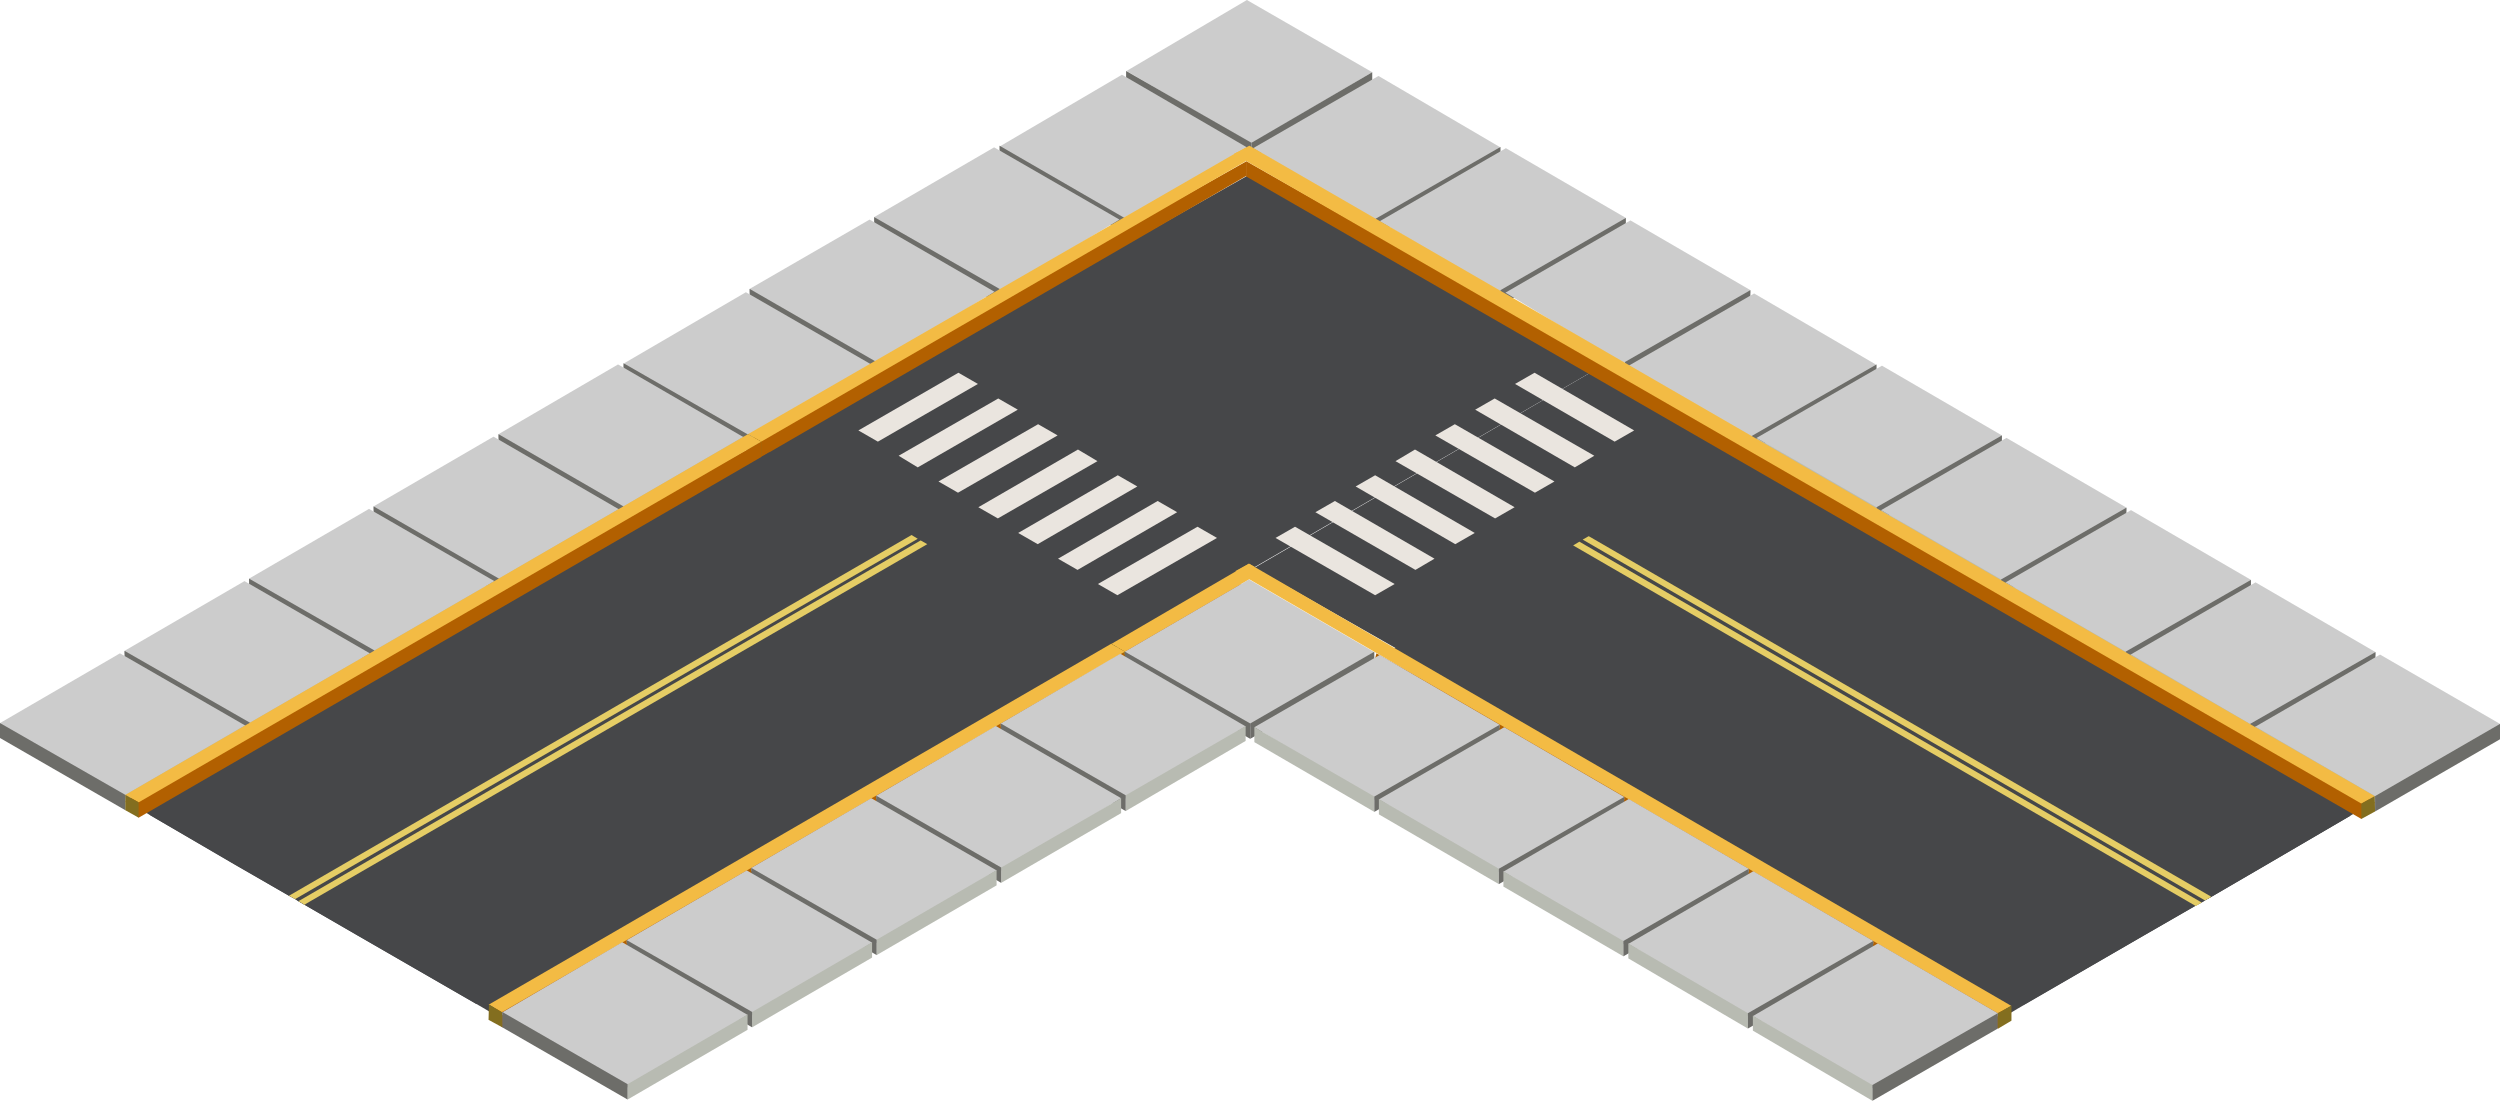 <svg id="Слой_1" data-name="Слой 1" xmlns="http://www.w3.org/2000/svg" viewBox="0 0 60.23 26.52"><defs><style>.cls-1{fill:#ccc;}.cls-2{fill:#6d6d69;}.cls-3{fill:#b8bbb2;}.cls-4{fill:#464749;}.cls-5{fill:#b26000;}.cls-6{fill:#f3bb44;}.cls-7{fill:#836e1f;}.cls-8{fill:#e5cd65;}.cls-9{fill:#eae5df;}</style></defs><polygon class="cls-1" points="33.06 1.74 30.15 3.46 27.14 1.71 30.04 0 33.06 1.74"/><polygon class="cls-2" points="30.15 3.44 30.15 3.81 27.13 2.07 27.13 1.71 30.15 3.44"/><polygon class="cls-2" points="33.06 2.1 33.06 1.74 30.15 3.44 30.15 3.83 33.06 2.1"/><polygon class="cls-1" points="30.19 3.57 33.12 5.35 36.13 3.61 36.13 3.54 33.21 1.83 30.19 3.57"/><polygon class="cls-2" points="33.14 5.27 33.14 5.65 36.15 3.91 36.15 3.54 33.14 5.27"/><polygon class="cls-1" points="33.24 5.33 36.15 7.07 39.17 5.32 39.17 5.25 36.28 3.57 33.24 5.33"/><polygon class="cls-2" points="36.15 6.99 36.15 7.36 39.17 5.62 39.17 5.25 36.15 6.99"/><polygon class="cls-1" points="36.27 7.05 39.15 8.8 42.17 7.06 42.17 6.99 39.28 5.31 36.27 7.05"/><polygon class="cls-2" points="39.15 8.72 39.15 9.1 42.17 7.36 42.17 6.99 39.15 8.72"/><polygon class="cls-1" points="39.24 8.81 42.17 10.59 45.19 8.85 45.19 8.78 42.26 7.07 39.24 8.81"/><polygon class="cls-2" points="42.19 10.51 42.19 10.88 45.21 9.14 45.21 8.78 42.19 10.51"/><polygon class="cls-1" points="42.32 10.55 45.21 12.3 48.23 10.56 48.23 10.49 45.34 8.81 42.32 10.55"/><polygon class="cls-3" points="42.32 10.91 42.32 10.55 45.21 12.22 45.21 12.6 42.32 10.91"/><polygon class="cls-2" points="45.21 12.22 45.21 12.6 48.23 10.86 48.23 10.49 45.21 12.22"/><polygon class="cls-1" points="45.32 12.29 48.21 14.04 51.23 12.3 51.23 12.23 48.34 10.55 45.32 12.29"/><polygon class="cls-3" points="45.32 12.65 45.32 12.29 48.21 13.96 48.21 14.34 45.32 12.65"/><polygon class="cls-2" points="48.21 13.96 48.21 14.34 51.23 12.59 51.23 12.23 48.21 13.96"/><polygon class="cls-1" points="48.32 14.03 51.21 15.78 54.23 14.04 54.23 13.97 51.34 12.29 48.32 14.03"/><polygon class="cls-3" points="48.32 14.39 48.32 14.03 51.21 15.7 51.21 16.07 48.32 14.39"/><polygon class="cls-2" points="51.21 15.7 51.21 16.07 54.23 14.33 54.23 13.97 51.21 15.7"/><polygon class="cls-1" points="51.33 15.77 54.21 17.52 57.23 15.78 57.23 15.71 54.34 14.03 51.33 15.77"/><polygon class="cls-3" points="51.33 16.13 51.33 15.76 54.21 17.44 54.21 17.81 51.33 16.13"/><polygon class="cls-2" points="54.21 17.44 54.21 17.81 57.23 16.07 57.23 15.71 54.21 17.44"/><polygon class="cls-1" points="54.33 17.51 57.21 19.26 60.23 17.52 60.23 17.44 57.34 15.77 54.33 17.51"/><polygon class="cls-3" points="54.33 17.87 54.33 17.5 57.22 19.18 57.22 19.55 54.33 17.87"/><polygon class="cls-2" points="57.22 19.18 57.22 19.55 60.23 17.81 60.23 17.44 57.22 19.18"/><polygon class="cls-1" points="30.04 3.55 27.11 5.33 24.1 3.59 24.1 3.52 27.03 1.8 30.04 3.55"/><polygon class="cls-2" points="27.09 5.25 27.09 5.62 24.08 3.88 24.08 3.51 27.09 5.25"/><polygon class="cls-1" points="26.97 5.29 24.08 7.04 21.06 5.3 21.06 5.23 23.95 3.55 26.97 5.29"/><polygon class="cls-2" points="24.08 6.96 24.08 7.33 21.06 5.59 21.06 5.23 24.08 6.96"/><polygon class="cls-1" points="23.96 7.03 21.08 8.78 18.06 7.04 18.06 6.96 20.95 5.29 23.96 7.03"/><polygon class="cls-2" points="21.08 8.7 21.08 9.07 18.06 7.33 18.06 6.96 21.08 8.7"/><polygon class="cls-1" points="20.99 8.78 18.06 10.56 15.04 8.82 15.04 8.75 17.97 7.04 20.99 8.78"/><polygon class="cls-2" points="18.04 10.48 18.04 10.86 15.02 9.12 15.02 8.75 18.04 10.48"/><polygon class="cls-4" points="38.5 8.87 23.5 17.56 23.36 17.48 20.33 15.73 19.07 15 18.92 14.91 18.84 14.87 18.84 14.87 18.69 14.78 18.69 14.78 17.41 14.04 15.23 12.77 15.08 12.69 30.27 4.11 38.5 8.87"/><polygon class="cls-5" points="30.02 3.89 18.02 10.62 18.02 10.62 18.02 10.62 18.34 11.01 30.02 4.24 30.02 3.89"/><polygon class="cls-6" points="30.02 3.88 30.15 3.81 30.01 3.56 29.73 3.71 30.02 3.88"/><polygon class="cls-6" points="29.82 3.66 18.02 10.46 18.02 10.46 18.02 10.46 18.34 10.64 18.34 10.64 30.02 3.88 29.82 3.66"/><polygon class="cls-7" points="18.02 10.46 18.34 10.64 18.34 11.01 18.02 10.83 18.02 10.46"/><path class="cls-5" d="M50.08,50.66,47,52.45h0l.32.39,2.79-1.62C50.07,51,50.08,50.85,50.08,50.66Z" transform="translate(-20.19 -36.78)"/><polygon class="cls-6" points="30.09 13.58 26.78 15.51 26.77 15.51 26.77 15.51 27.1 15.7 27.1 15.7 30.42 13.77 30.09 13.58"/><polygon class="cls-7" points="26.77 15.51 27.1 15.7 27.1 16.06 26.77 15.88 26.77 15.51"/><polygon class="cls-1" points="33.11 15.71 30.12 17.51 27.1 15.77 27.1 15.7 30.09 13.96 33.11 15.71"/><polygon class="cls-2" points="33.11 16.06 33.11 15.7 30.12 17.43 30.12 17.8 33.11 16.06"/><polygon class="cls-2" points="30.12 17.43 30.12 17.8 27.1 16.06 27.1 15.7 30.12 17.43"/><polygon class="cls-1" points="17.91 10.53 15.02 12.28 12.01 10.54 12.01 10.46 14.89 8.78 17.91 10.53"/><polygon class="cls-3" points="17.91 10.89 17.91 10.52 15.02 12.2 15.02 12.57 17.91 10.89"/><polygon class="cls-2" points="15.02 12.2 15.02 12.57 12.01 10.83 12.01 10.46 15.02 12.2"/><polygon class="cls-1" points="14.91 12.27 12.02 14.01 9 12.27 9 12.2 11.89 10.52 14.91 12.27"/><polygon class="cls-3" points="14.91 12.62 14.91 12.26 12.02 13.94 12.02 14.31 14.91 12.62"/><polygon class="cls-2" points="12.02 13.94 12.02 14.31 9 12.57 9 12.2 12.02 13.94"/><polygon class="cls-1" points="11.91 14 9.02 15.75 6 14.01 6 13.94 8.89 12.26 11.91 14"/><polygon class="cls-3" points="11.91 14.36 11.91 14 9.02 15.67 9.02 16.05 11.91 14.36"/><polygon class="cls-2" points="9.02 15.67 9.02 16.05 6 14.3 6 13.94 9.02 15.67"/><polygon class="cls-1" points="8.91 15.74 6.02 17.49 3 15.75 3 15.68 5.89 14 8.91 15.74"/><polygon class="cls-3" points="8.91 16.1 8.91 15.74 6.02 17.41 6.02 17.78 8.91 16.1"/><polygon class="cls-2" points="6.02 17.41 6.02 17.78 3 16.04 3 15.68 6.02 17.41"/><polygon class="cls-1" points="5.91 17.48 3.02 19.23 0 17.49 0 17.42 2.89 15.74 5.91 17.48"/><polygon class="cls-3" points="5.91 17.84 5.91 17.47 3.02 19.15 3.02 19.52 5.91 17.84"/><polygon class="cls-2" points="3.02 19.15 3.02 19.52 0 17.78 0 17.42 3.02 19.15"/><polygon class="cls-4" points="26.77 15.67 11.77 24.36 11.62 24.27 8.6 22.53 7.34 21.8 7.18 21.71 7.11 21.66 7.11 21.66 6.96 21.58 6.96 21.58 5.67 20.84 3.5 19.57 3.35 19.48 18.53 10.9 26.77 15.67"/><polygon class="cls-4" points="26.48 15.5 11.5 24.18 11.48 24.19 7.34 21.8 7.19 21.71 7.11 21.66 6.96 21.58 6.96 21.58 3.6 19.63 3.62 19.61 18.6 10.94 21.96 12.89 21.96 12.89 22.11 12.98 22.18 13.02 22.34 13.11 26.48 15.5"/><polygon class="cls-8" points="22.11 12.98 7.13 21.65 7.11 21.66 7.11 21.66 7.11 21.66 6.96 21.58 6.96 21.58 6.96 21.58 6.98 21.57 21.96 12.89 21.96 12.89 22.11 12.98"/><polygon class="cls-8" points="22.34 13.11 7.36 21.78 7.34 21.8 7.34 21.8 7.19 21.71 7.19 21.71 7.19 21.71 7.21 21.7 22.18 13.02 22.34 13.11"/><polygon class="cls-5" points="18.34 11.01 3.34 19.7 3.02 19.31 3.02 19.31 3.02 19.31 12.07 14.08 12.07 14.08 12.07 14.08 12.12 14.11 18.34 10.64 18.34 11.01"/><polygon class="cls-6" points="18.34 10.64 3.34 19.33 3.34 19.33 3.02 19.15 3.02 19.15 3.02 19.15 18.02 10.46 18.34 10.64"/><polygon class="cls-7" points="3.02 19.15 3.34 19.33 3.34 19.7 3.02 19.52 3.02 19.15"/><polygon class="cls-5" points="27.16 16.03 12.1 24.75 11.77 24.36 11.77 24.36 11.78 24.36 20.82 19.14 20.83 19.14 20.83 19.14 20.88 19.16 27.07 15.72 27.16 16.03"/><polygon class="cls-6" points="27.1 15.7 12.1 24.38 12.1 24.39 11.77 24.2 11.78 24.2 11.78 24.2 26.77 15.51 27.1 15.7"/><polygon class="cls-7" points="11.78 24.2 12.1 24.39 12.1 24.75 11.77 24.57 11.78 24.2"/><polygon class="cls-1" points="30.01 17.5 27.12 19.24 24.11 17.5 24.11 17.43 26.99 15.75 30.01 17.5"/><polygon class="cls-3" points="30.01 17.85 30.01 17.49 27.12 19.16 27.12 19.54 30.01 17.85"/><polygon class="cls-2" points="27.12 19.16 27.12 19.54 24.11 17.8 24.11 17.43 27.12 19.16"/><polygon class="cls-1" points="27.01 19.23 24.12 20.98 21.11 19.24 21.11 19.17 23.99 17.49 27.01 19.23"/><polygon class="cls-3" points="27.01 19.59 27.01 19.23 24.12 20.9 24.12 21.27 27.01 19.59"/><polygon class="cls-2" points="24.12 20.9 24.12 21.27 21.11 19.53 21.11 19.17 24.12 20.9"/><polygon class="cls-1" points="24.01 20.97 21.12 22.72 18.1 20.98 18.1 20.91 20.99 19.23 24.01 20.97"/><polygon class="cls-3" points="24.01 21.33 24.01 20.96 21.12 22.64 21.12 23.01 24.01 21.33"/><polygon class="cls-2" points="21.12 22.64 21.12 23.01 18.1 21.27 18.1 20.91 21.12 22.64"/><polygon class="cls-1" points="21.01 22.71 18.12 24.46 15.1 22.72 15.1 22.65 17.99 20.97 21.01 22.71"/><polygon class="cls-3" points="21.01 23.07 21.01 22.7 18.12 24.38 18.12 24.75 21.01 23.07"/><polygon class="cls-2" points="18.12 24.38 18.12 24.75 15.1 23.01 15.1 22.65 18.12 24.38"/><polygon class="cls-1" points="18.01 24.45 15.12 26.2 12.1 24.45 12.1 24.39 14.99 22.7 18.01 24.45"/><polygon class="cls-3" points="18.01 24.81 18.01 24.44 15.12 26.12 15.12 26.49 18.01 24.81"/><polygon class="cls-2" points="15.12 26.12 15.12 26.49 12.1 24.75 12.1 24.38 15.12 26.12"/><polygon class="cls-4" points="33.46 15.7 48.46 24.39 48.61 24.3 51.63 22.55 52.9 21.82 53.05 21.74 53.13 21.69 53.13 21.69 53.27 21.61 53.27 21.61 54.56 20.86 56.73 19.59 56.88 19.51 41.7 10.93 33.46 15.7"/><polygon class="cls-4" points="30.22 13.68 48.73 24.2 48.75 24.21 52.89 21.82 53.04 21.74 53.12 21.69 53.27 21.61 53.27 21.61 56.63 19.65 56.61 19.64 38.5 8.87 30.22 13.68"/><polygon class="cls-8" points="38.13 13 53.1 21.68 53.12 21.69 53.13 21.69 53.13 21.69 53.27 21.61 53.27 21.61 53.27 21.61 53.25 21.59 38.28 12.92 38.27 12.92 38.13 13"/><polygon class="cls-8" points="37.9 13.14 52.87 21.81 52.89 21.82 52.9 21.83 53.05 21.74 53.05 21.74 53.04 21.74 53.02 21.73 38.05 13.05 37.9 13.14"/><polygon class="cls-5" points="57.22 19.33 57.21 19.33 48.17 14.11 48.16 14.11 48.16 14.11 48.11 14.14 30.02 3.88 30.02 4.25 56.89 19.73 57.22 19.33 57.22 19.33"/><polygon class="cls-6" points="29.73 3.71 56.89 19.36 56.89 19.36 57.22 19.18 57.21 19.18 57.21 19.18 30.1 3.51 29.73 3.71"/><polygon class="cls-7" points="57.21 19.18 56.89 19.36 56.89 19.73 57.22 19.55 57.21 19.18"/><polygon class="cls-5" points="33.08 16.06 48.14 24.78 48.46 24.39 48.46 24.39 48.46 24.39 39.41 19.16 39.41 19.16 39.4 19.16 39.35 19.19 33.16 15.74 33.08 16.06"/><polygon class="cls-6" points="29.76 13.76 48.13 24.41 48.13 24.41 48.46 24.23 48.46 24.23 48.45 24.23 30.09 13.58 29.76 13.76"/><polygon class="cls-7" points="48.46 24.23 48.13 24.41 48.14 24.78 48.46 24.59 48.46 24.23"/><polygon class="cls-1" points="30.22 17.52 33.11 19.27 36.13 17.53 36.13 17.46 33.24 15.78 30.22 17.52"/><polygon class="cls-3" points="30.22 17.88 30.22 17.52 33.11 19.19 33.11 19.56 30.22 17.88"/><polygon class="cls-2" points="33.11 19.19 33.11 19.56 36.13 17.82 36.13 17.46 33.11 19.19"/><polygon class="cls-1" points="33.22 19.26 36.11 21.01 39.13 19.27 39.13 19.2 36.24 17.52 33.22 19.26"/><polygon class="cls-3" points="33.22 19.62 33.22 19.25 36.11 20.93 36.11 21.3 33.22 19.62"/><polygon class="cls-2" points="36.11 20.93 36.11 21.3 39.13 19.56 39.13 19.2 36.11 20.93"/><polygon class="cls-1" points="36.22 21 39.11 22.75 42.13 21.01 42.13 20.93 39.24 19.25 36.22 21"/><polygon class="cls-3" points="36.22 21.36 36.22 20.99 39.11 22.67 39.11 23.04 36.22 21.36"/><polygon class="cls-2" points="39.11 22.67 39.11 23.04 42.13 21.3 42.13 20.93 39.11 22.67"/><polygon class="cls-1" points="39.23 22.74 42.11 24.48 45.13 22.74 45.13 22.67 42.24 20.99 39.23 22.74"/><polygon class="cls-3" points="39.23 23.09 39.23 22.73 42.11 24.41 42.11 24.78 39.23 23.09"/><polygon class="cls-2" points="42.11 24.41 42.11 24.78 45.13 23.04 45.13 22.67 42.11 24.41"/><polygon class="cls-1" points="42.23 24.48 45.11 26.22 48.13 24.48 48.13 24.41 45.24 22.73 42.23 24.48"/><polygon class="cls-3" points="42.23 24.83 42.23 24.47 45.11 26.14 45.11 26.52 42.23 24.83"/><polygon class="cls-2" points="45.11 26.14 45.11 26.52 48.13 24.78 48.13 24.41 45.11 26.14"/><polygon class="cls-9" points="30.73 12.96 33.13 14.34 33.6 14.07 31.2 12.69 30.73 12.96"/><polygon class="cls-9" points="31.69 12.34 34.1 13.73 34.56 13.46 32.16 12.07 31.69 12.34"/><polygon class="cls-9" points="32.66 11.72 35.06 13.11 35.53 12.84 33.13 11.45 32.66 11.72"/><polygon class="cls-9" points="33.62 11.11 36.02 12.49 36.49 12.22 34.09 10.83 33.62 11.11"/><polygon class="cls-9" points="34.58 10.49 36.98 11.87 37.45 11.6 35.05 10.22 34.58 10.49"/><polygon class="cls-9" points="35.54 9.87 37.94 11.26 38.41 10.98 36.01 9.6 35.54 9.87"/><polygon class="cls-9" points="36.5 9.25 38.9 10.64 39.37 10.37 36.97 8.98 36.5 9.25"/><polygon class="cls-9" points="29.32 12.96 26.92 14.34 26.45 14.07 28.85 12.69 29.32 12.96"/><polygon class="cls-9" points="28.36 12.34 25.96 13.73 25.49 13.46 27.89 12.07 28.36 12.34"/><polygon class="cls-9" points="27.4 11.72 25 13.11 24.53 12.84 26.93 11.45 27.4 11.72"/><polygon class="cls-9" points="26.44 11.11 24.04 12.49 23.57 12.22 25.97 10.83 26.44 11.11"/><polygon class="cls-9" points="25.48 10.49 23.08 11.87 22.61 11.6 25.01 10.22 25.48 10.49"/><polygon class="cls-9" points="24.52 9.87 22.11 11.26 21.65 10.98 24.05 9.6 24.52 9.87"/><polygon class="cls-9" points="23.56 9.25 21.15 10.64 20.68 10.37 23.09 8.98 23.56 9.25"/></svg>
